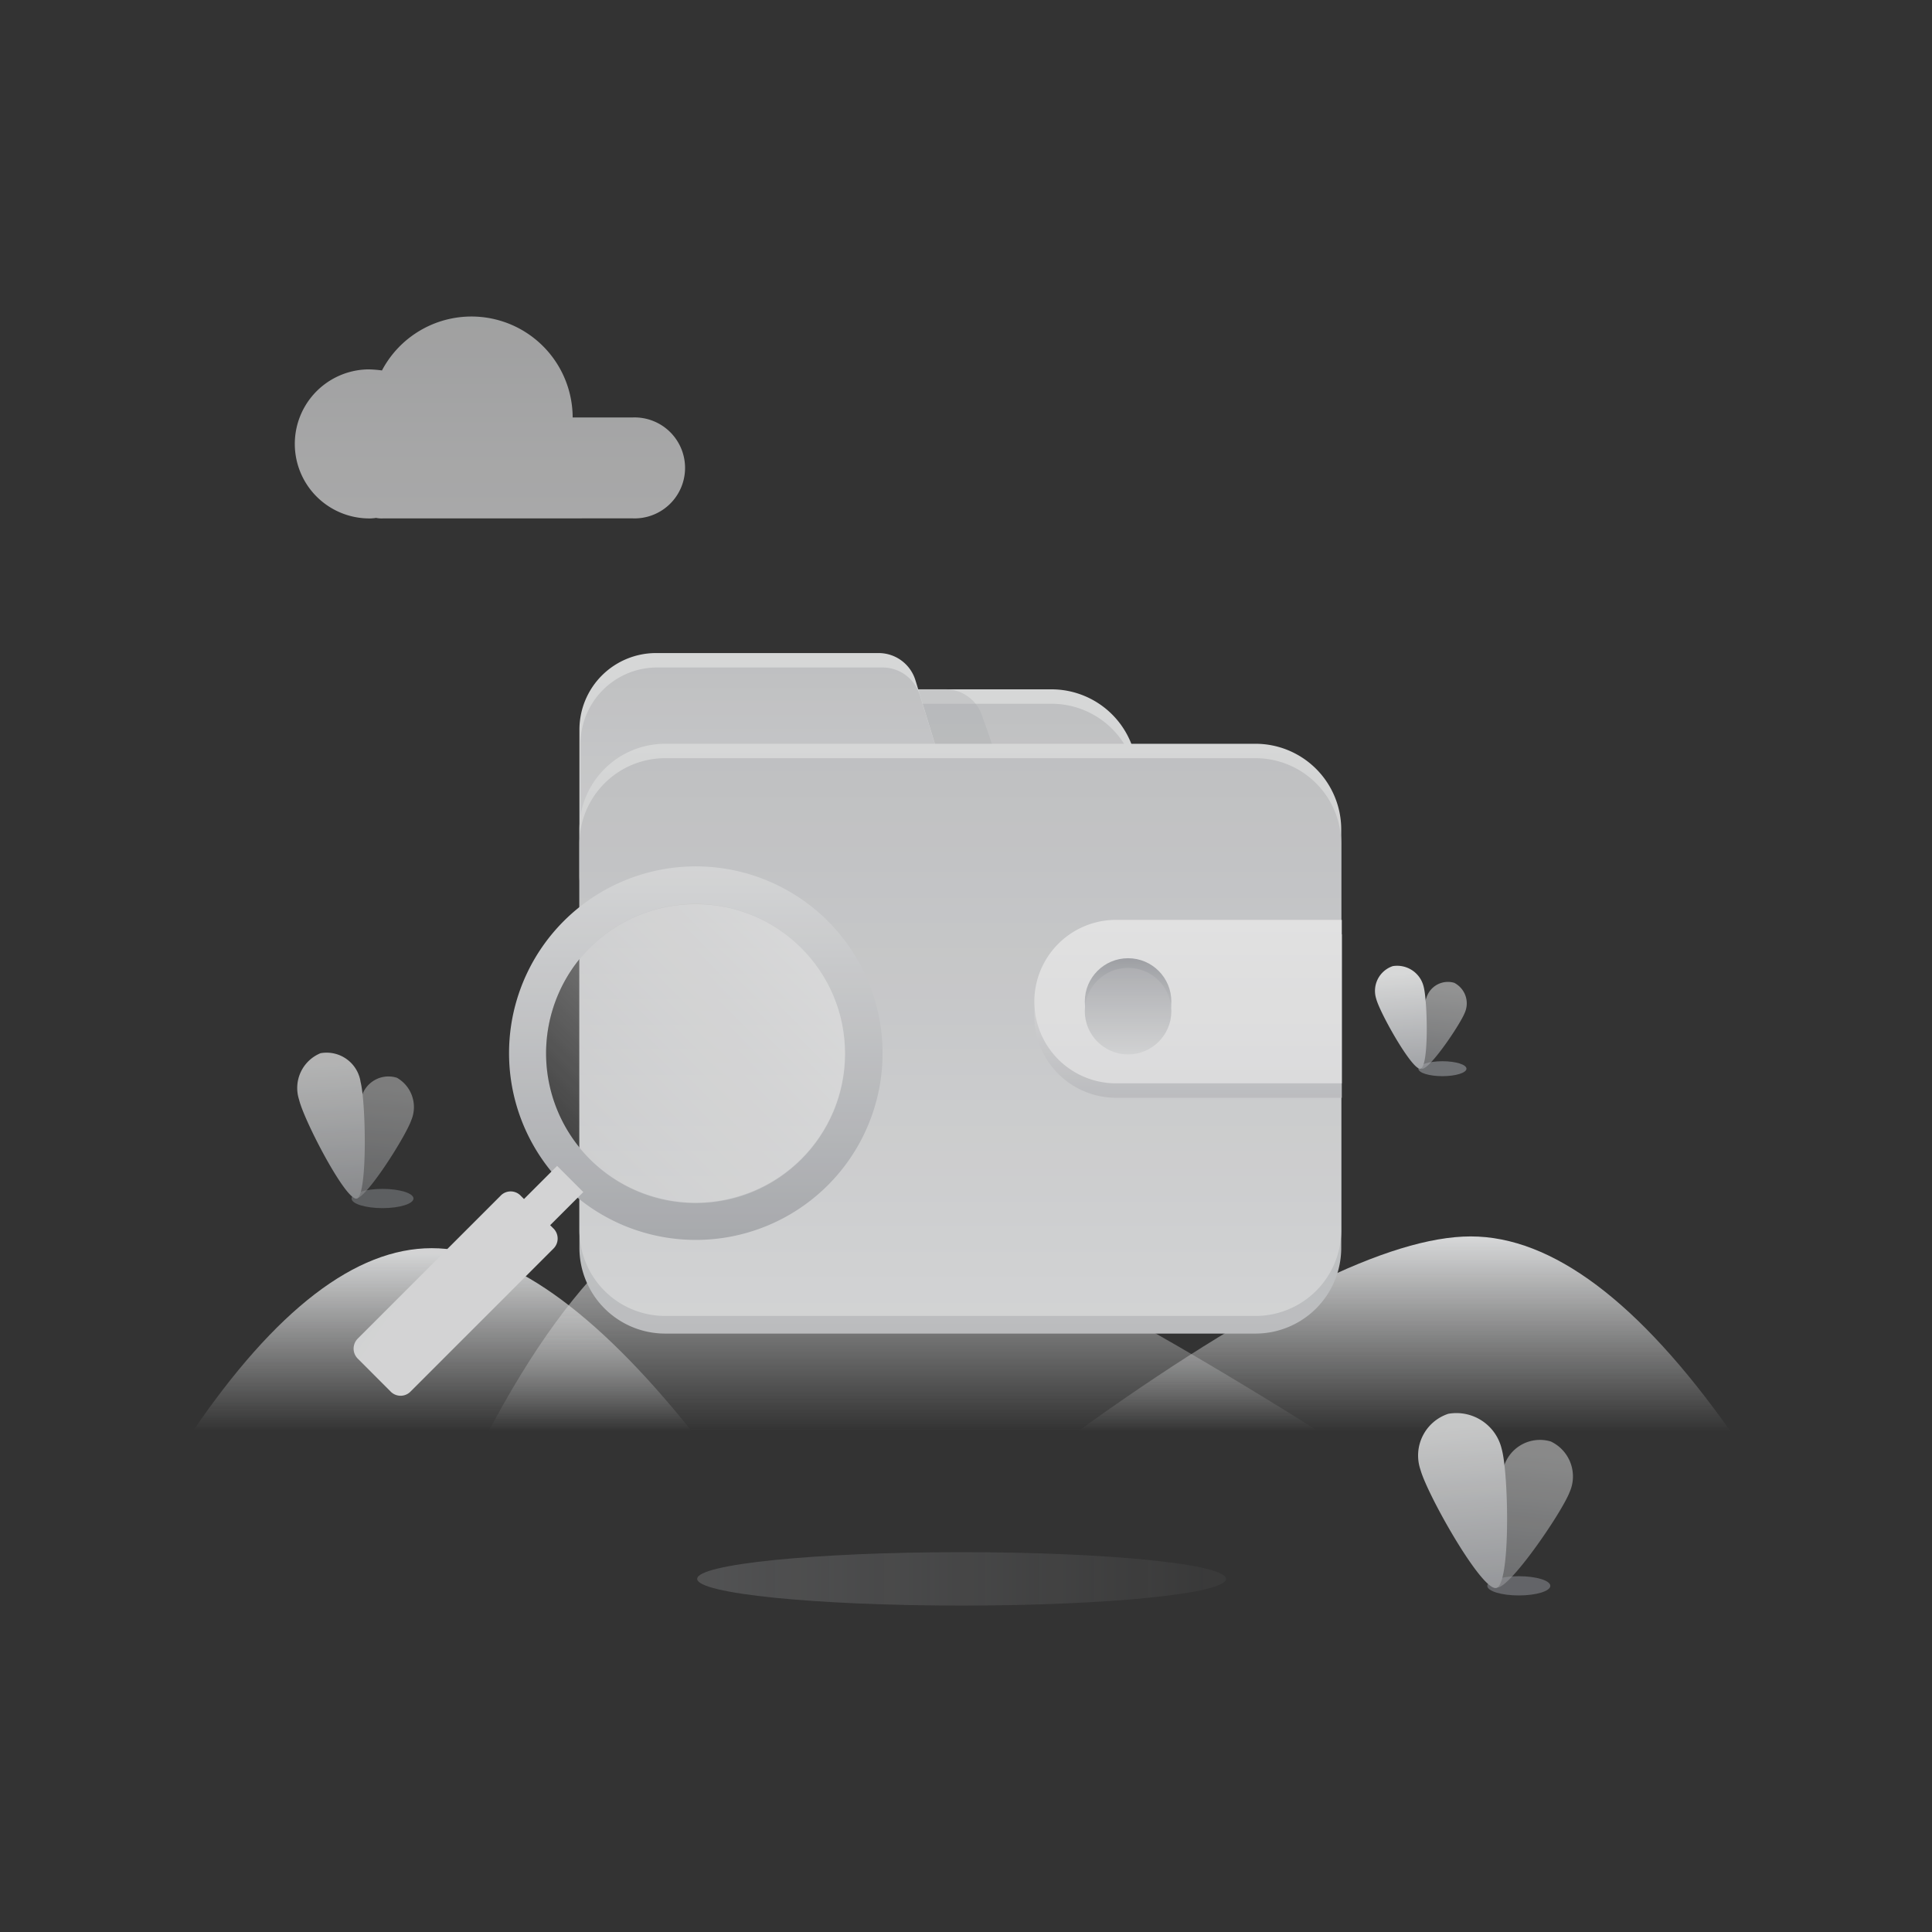 <svg xmlns="http://www.w3.org/2000/svg" xmlns:xlink="http://www.w3.org/1999/xlink" width="90" height="90" viewBox="0 0 90 90">
  <rect x="0" y="0" width="90" height="90" fill="#333333" stroke="none"/>
  <defs>
    <style>
      .cls-1 {
        opacity: 0.849;
      }

      .cls-2 {
        fill: rgba(255,255,255,0);
      }

      .cls-3 {
        opacity: 0.331;
        fill: url(#linear-gradient);
      }

      .cls-4 {
        opacity: 0.779;
      }

      .cls-12, .cls-16, .cls-5 {
        fill: #9da0a6;
      }

      .cls-5 {
        opacity: 0.599;
      }

      .cls-13, .cls-17, .cls-6 {
        opacity: 0.576;
      }

      .cls-6 {
        fill: url(#linear-gradient-2);
      }

      .cls-7 {
        fill: url(#linear-gradient-3);
      }

      .cls-8 {
        opacity: 0.7;
        fill: url(#linear-gradient-4);
      }

      .cls-9 {
        fill: url(#linear-gradient-5);
      }

      .cls-10 {
        fill: url(#linear-gradient-6);
      }

      .cls-11 {
        fill: url(#linear-gradient-7);
      }

      .cls-12 {
        opacity: 0.67;
      }

      .cls-13 {
        fill: url(#linear-gradient-8);
      }

      .cls-14 {
        fill: url(#linear-gradient-9);
      }

      .cls-15 {
        opacity: 0.897;
      }

      .cls-16 {
        opacity: 0.597;
      }

      .cls-17 {
        fill: url(#linear-gradient-10);
      }

      .cls-18 {
        fill: url(#linear-gradient-11);
      }

      .cls-19 {
        fill: url(#linear-gradient-12);
      }

      .cls-20 {
        fill: url(#linear-gradient-13);
      }

      .cls-21 {
        fill: #c3c4c8;
        opacity: 0.398;
      }

      .cls-22 {
        fill: url(#linear-gradient-14);
      }

      .cls-23 {
        fill: url(#linear-gradient-15);
      }

      .cls-24 {
        fill: url(#linear-gradient-16);
      }

      .cls-25 {
        fill: url(#linear-gradient-17);
      }

      .cls-26 {
        fill: url(#linear-gradient-18);
      }

      .cls-27 {
        fill: url(#linear-gradient-19);
      }

      .cls-28 {
        fill: url(#linear-gradient-20);
      }

      .cls-29 {
        fill: url(#linear-gradient-21);
      }

      .cls-30 {
        fill: url(#linear-gradient-22);
      }

      .cls-31 {
        fill: url(#linear-gradient-23);
      }

      .cls-32 {
        fill: url(#linear-gradient-24);
      }
    </style>
    <linearGradient id="linear-gradient" x1="1.209" y1="0.495" x2="-0.25" y2="0.495" gradientUnits="objectBoundingBox">
      <stop offset="0" stop-color="#c8cacd" stop-opacity="0"/>
      <stop offset="1" stop-color="#b2b4b8"/>
    </linearGradient>
    <linearGradient id="linear-gradient-2" x1="0.517" y1="0.097" x2="0.477" y2="1.001" gradientUnits="objectBoundingBox">
      <stop offset="0" stop-color="#f4f5f5"/>
      <stop offset="1" stop-color="#b3b5b9"/>
    </linearGradient>
    <linearGradient id="linear-gradient-3" x1="0.493" y1="0.075" x2="0.517" y2="0.999" gradientUnits="objectBoundingBox">
      <stop offset="0" stop-color="#f3f4f4"/>
      <stop offset="1" stop-color="#b3b5b9"/>
    </linearGradient>
    <linearGradient id="linear-gradient-4" x1="0.499" y1="1" x2="0.499" y2="-0.441" gradientUnits="objectBoundingBox">
      <stop offset="0" stop-color="#f8f8f9"/>
      <stop offset="1" stop-color="#e2e3e4"/>
    </linearGradient>
    <linearGradient id="linear-gradient-5" x1="0.5" y1="0.996" x2="0.5" y2="0.029" gradientUnits="objectBoundingBox">
      <stop offset="0" stop-color="#f4f5f5" stop-opacity="0"/>
      <stop offset="1" stop-color="#eeeff0"/>
    </linearGradient>
    <linearGradient id="linear-gradient-6" x1="0.5" y1="0.997" x2="0.5" y2="0.029" xlink:href="#linear-gradient-5"/>
    <linearGradient id="linear-gradient-7" x1="0.5" y1="1" x2="0.5" y2="0.001" gradientUnits="objectBoundingBox">
      <stop offset="0.003" stop-color="#f4f5f5" stop-opacity="0"/>
      <stop offset="0.98" stop-color="#f0f1f2"/>
    </linearGradient>
    <linearGradient id="linear-gradient-8" x1="0.523" y1="0.094" x2="0.47" y2="1" xlink:href="#linear-gradient-2"/>
    <linearGradient id="linear-gradient-9" x1="0.489" y1="0.075" x2="0.525" y2="0.997" xlink:href="#linear-gradient-3"/>
    <linearGradient id="linear-gradient-10" x1="0.522" y1="0.098" x2="0.469" y2="1.003" xlink:href="#linear-gradient-2"/>
    <linearGradient id="linear-gradient-11" x1="0.488" y1="0.075" x2="0.525" y2="0.997" xlink:href="#linear-gradient-3"/>
    <linearGradient id="linear-gradient-12" x1="0.5" x2="0.5" y2="1.001" gradientUnits="objectBoundingBox">
      <stop offset="0" stop-color="#f2f3f3"/>
      <stop offset="1" stop-color="#edeeef"/>
    </linearGradient>
    <linearGradient id="linear-gradient-13" x1="0.5" x2="0.5" y2="1.001" gradientUnits="objectBoundingBox">
      <stop offset="0" stop-color="#d7d8da"/>
      <stop offset="1" stop-color="#edeeef"/>
    </linearGradient>
    <linearGradient id="linear-gradient-14" x1="0.499" y1="0" x2="0.499" y2="1.001" xlink:href="#linear-gradient-12"/>
    <linearGradient id="linear-gradient-15" x1="0.499" y1="0" x2="0.499" y2="1.001" xlink:href="#linear-gradient-13"/>
    <linearGradient id="linear-gradient-16" x1="0.5" x2="0.5" y2="1" gradientUnits="objectBoundingBox">
      <stop offset="0" stop-color="#f2f3f3"/>
      <stop offset="1" stop-color="#d2d4d6"/>
    </linearGradient>
    <linearGradient id="linear-gradient-17" x1="0.5" y1="0" x2="0.5" y2="1" xlink:href="#linear-gradient-13"/>
    <linearGradient id="linear-gradient-18" x1="0.5" y1="0.005" x2="0.5" y2="0.985" gradientUnits="objectBoundingBox">
      <stop offset="0" stop-color="#fff"/>
      <stop offset="1" stop-color="#d3d4d7"/>
    </linearGradient>
    <linearGradient id="linear-gradient-19" x1="0.5" y1="0.005" x2="0.5" y2="0.985" gradientUnits="objectBoundingBox">
      <stop offset="0" stop-color="#fff"/>
      <stop offset="1" stop-color="#f8f8f9"/>
    </linearGradient>
    <linearGradient id="linear-gradient-20" x1="0.5" x2="0.5" y2="1" gradientUnits="objectBoundingBox">
      <stop offset="0" stop-color="#b0b2b7"/>
      <stop offset="1" stop-color="#ecedee"/>
    </linearGradient>
    <linearGradient id="linear-gradient-21" x1="0.5" x2="0.5" y2="1" gradientUnits="objectBoundingBox">
      <stop offset="0" stop-color="#c3c4c8"/>
      <stop offset="1" stop-color="#ecedee"/>
    </linearGradient>
    <linearGradient id="linear-gradient-22" x1="0.499" y1="0.999" x2="0.499" y2="-0.001" gradientUnits="objectBoundingBox">
      <stop offset="0" stop-color="#eff0f1"/>
      <stop offset="1" stop-color="#bbbdc1"/>
    </linearGradient>
    <linearGradient id="linear-gradient-23" x1="0.941" y1="0.185" x2="1.882" y2="0.82" gradientUnits="objectBoundingBox">
      <stop offset="0" stop-color="#eeeff0"/>
      <stop offset="1" stop-color="#c4c5c9"/>
    </linearGradient>
    <linearGradient id="linear-gradient-24" x1="0.148" y1="0.851" x2="0.852" y2="0.147" gradientUnits="objectBoundingBox">
      <stop offset="0" stop-color="#fff" stop-opacity="0.635"/>
      <stop offset="1" stop-color="#fff" stop-opacity="0.098"/>
    </linearGradient>
  </defs>
  <g id="基础组件" class="cls-1" transform="translate(0 0.495)">
    <g id="Empty-state_top-up" transform="translate(0 -0.495)">
      <g id="暂无充值记录">
        <g id="编组-14">
          <rect id="矩形" class="cls-2" width="90" height="90"/>
          <ellipse id="椭圆形" class="cls-3" cx="12.319" cy="1.244" rx="12.319" ry="1.244" transform="translate(32.477 72.306)"/>
          <g id="编组备份-2" class="cls-4" transform="translate(13.877 49.015)">
            <ellipse id="椭圆形_1_" class="cls-5" cx="1.443" cy="0.448" rx="1.443" ry="0.448" transform="translate(2.499 6.368)"/>
            <path id="椭圆形_2_" class="cls-6" d="M30.238,19.073c.4.174,2.339-2.862,2.613-3.658a1.573,1.573,0,0,0-.672-1.966,1.3,1.3,0,0,0-1.667.971C30.238,15.24,29.815,18.9,30.238,19.073Z" transform="translate(-27.565 -12.257)"/>
            <path id="椭圆形_3_" class="cls-7" d="M2.747,6.816c.5-.149.423-4.455.174-5.425A1.6,1.6,0,0,0,1.055.047a1.753,1.753,0,0,0-1,2.165C.284,3.183,2.25,6.965,2.747,6.816Z" transform="translate(0 0)"/>
          </g>
          <path id="形状结合" class="cls-8" d="M169.131,182.207a1.211,1.211,0,0,1-.3-.025,1.882,1.882,0,0,1-.373.025,3.472,3.472,0,0,1,0-6.943,5.252,5.252,0,0,1,.647.05,4.715,4.715,0,0,1,8.884,2.19h2.787a2.352,2.352,0,1,1,0,4.7Z" transform="translate(-151.312 -158.057)"/>
          <g id="编组-2" transform="translate(8.959 55.059)">
            <path id="路径" class="cls-9" d="M0,45.761c3.882-5.7,7.615-8.561,11.149-8.561s7.59,2.862,12.145,8.561Z" transform="translate(0 -34.114)"/>
            <path id="路径-2" class="cls-10" d="M166.2,11.647Q172.359,0,179.39,0t25.533,11.647Z" transform="translate(-152.413 0)"/>
            <path id="路径-3" class="cls-11" d="M527.261,39.708c-4.28-6.072-8.337-9.108-12.12-9.108s-9.9,3.036-18.341,9.108Z" transform="translate(-455.588 -28.062)"/>
          </g>
          <g id="编组-62" transform="translate(64.063 44.977)">
            <ellipse id="椭圆形_4_" class="cls-12" cx="1.12" cy="0.348" rx="1.12" ry="0.348" transform="translate(2.011 4.459)"/>
            <path id="椭圆形_5_" class="cls-13" d="M24.652,13c.324.124,1.792-2.041,2.016-2.613A1.078,1.078,0,0,0,26.17,9a1.049,1.049,0,0,0-1.294.7C24.652,10.24,24.354,12.878,24.652,13Z" transform="translate(-22.492 -8.195)"/>
            <path id="椭圆形_6_" class="cls-14" d="M2.11,4.807c.4-.1.324-3.136.149-3.808A1.269,1.269,0,0,0,.816.029,1.217,1.217,0,0,0,.045,1.547C.219,2.219,1.737,4.907,2.11,4.807Z" transform="translate(0 0)"/>
          </g>
          <g id="编组" class="cls-15" transform="translate(66.083 65.805)">
            <ellipse id="椭圆形_7_" class="cls-16" cx="1.468" cy="0.448" rx="1.468" ry="0.448" transform="translate(3.201 7.621)"/>
            <path id="椭圆形_8_" class="cls-17" d="M41.19,22c.523.2,3.036-3.459,3.409-4.43a1.8,1.8,0,0,0-.871-2.364,1.758,1.758,0,0,0-2.19,1.17C41.165,17.349,40.668,21.8,41.19,22Z" transform="translate(-37.566 -13.86)"/>
            <path id="椭圆形_9_" class="cls-18" d="M3.624,8.168c.672-.174.572-5.326.249-6.47A2.168,2.168,0,0,0,1.384.055,2.046,2.046,0,0,0,.09,2.668C.414,3.838,2.952,8.343,3.624,8.168Z" transform="translate(0 0)"/>
          </g>
        </g>
        <g id="编组-17" transform="translate(16.471 30.422)">
          <g id="编组-9" transform="translate(10.521)">
            <g id="矩形_1_" transform="translate(8.241 1.686)">
              <g id="蒙版备份-2" transform="translate(0 0.004)">
                <g id="蒙版">
                  <path id="path-17" class="cls-19" d="M3.982,0h9.78a3.994,3.994,0,0,1,3.982,3.982V9.955a3.994,3.994,0,0,1-3.982,3.982H3.982A3.978,3.978,0,0,1,0,9.955V3.982A3.994,3.994,0,0,1,3.982,0Z"/>
                </g>
                <g id="path-20-link" transform="translate(0 0.672)">
                  <path id="path-20" class="cls-20" d="M3.982,0h9.78a3.994,3.994,0,0,1,3.982,3.982V9.955a3.994,3.994,0,0,1-3.982,3.982H3.982A3.978,3.978,0,0,1,0,9.955V3.982A3.994,3.994,0,0,1,3.982,0Z"/>
                </g>
              </g>
              <path id="路径_1_" class="cls-21" d="M17.1,0h7.391a1.8,1.8,0,0,1,1.692,1.195l2.09,5.948h0l-8.561,2.29Z" transform="translate(-15.681)"/>
            </g>
            <g id="矩形备份-12">
              <g id="蒙版_1_">
                <path id="path-23" class="cls-22" d="M3.584,0H13.936a1.792,1.792,0,0,1,1.717,1.269l2.464,8.038a3.578,3.578,0,0,1-2.389,4.48,3.789,3.789,0,0,1-1.045.149H3.584A3.569,3.569,0,0,1,0,10.353V3.584A3.569,3.569,0,0,1,3.584,0Z"/>
              </g>
              <g id="Clipped" transform="translate(0.05 0.672)">
                <path id="路径_2_" class="cls-23" d="M3.584,0h10.5A1.815,1.815,0,0,1,15.8,1.269l2.489,8.038a3.584,3.584,0,0,1-2.364,4.48,3.833,3.833,0,0,1-1.07.149H3.584A3.569,3.569,0,0,1,0,10.353V3.584A3.569,3.569,0,0,1,3.584,0Z"/>
              </g>
            </g>
            <g id="矩形备份-11" transform="translate(0 4.226)">
              <g id="蒙版_2_">
                <path id="path-27" class="cls-24" d="M3.982,0H31.506a3.994,3.994,0,0,1,3.982,3.982V23.493a3.994,3.994,0,0,1-3.982,3.982H3.982A3.994,3.994,0,0,1,0,23.493V3.982A3.994,3.994,0,0,1,3.982,0Z"/>
              </g>
              <g id="Clipped_1_" transform="translate(0 0.672)">
                <path id="矩形_2_" class="cls-25" d="M3.982,0H31.506a3.994,3.994,0,0,1,3.982,3.982V22a3.994,3.994,0,0,1-3.982,3.982H3.982A3.994,3.994,0,0,1,0,22V3.982A3.994,3.994,0,0,1,3.982,0Z" transform="translate(0 0)"/>
              </g>
            </g>
            <g id="蒙版备份-3" transform="translate(21.13 12.429)">
              <g id="蒙版_3_" transform="translate(0 0.672)">
                <path id="path-31" class="cls-26" d="M3.808,0H14.384V7.615H3.808A3.808,3.808,0,0,1,3.808,0Z"/>
              </g>
              <g id="path-34-link">
                <path id="path-34" class="cls-27" d="M3.808,0H14.384V7.615H3.808A3.808,3.808,0,0,1,3.808,0Z"/>
              </g>
            </g>
            <g id="椭圆形备份-5" transform="translate(23.542 14.216)">
              <g id="蒙版_4_" transform="translate(0 0)">
                <circle id="path-37" class="cls-28" cx="2.016" cy="2.016" r="2.016"/>
              </g>
              <g id="Clipped_2_" transform="translate(0 0.448)">
                <circle id="椭圆形_10_" class="cls-29" cx="2.016" cy="2.016" r="2.016" transform="translate(0 0)"/>
              </g>
            </g>
          </g>
          <g id="编组-6" transform="translate(24.647 34.597) rotate(180)">
            <path id="形状结合_1_" class="cls-30" d="M2.548,14.842a8.7,8.7,0,1,0,0-12.294A8.7,8.7,0,0,0,2.548,14.842ZM3.792,13.6a6.96,6.96,0,1,1,9.855,0A6.954,6.954,0,0,1,3.792,13.6Z" transform="translate(0 7.264)"/>
            <path id="形状结合_2_" class="cls-31" d="M1.219,10.707,2.762,9.164l.149.149a.647.647,0,0,0,.946,0L10.5,2.669a.661.661,0,0,0,.025-.921L10.5,1.723h0L8.984.205a.647.647,0,0,0-.946,0L1.394,6.85a.661.661,0,0,0-.025.921l.025.025h0l.149.149L0,9.488Z" transform="translate(13.946 0)"/>
            <circle id="椭圆形_11_" class="cls-32" cx="6.968" cy="6.968" r="6.968" transform="translate(1.751 8.965)"/>
          </g>
        </g>
      </g>
    </g>
  </g>
</svg>
